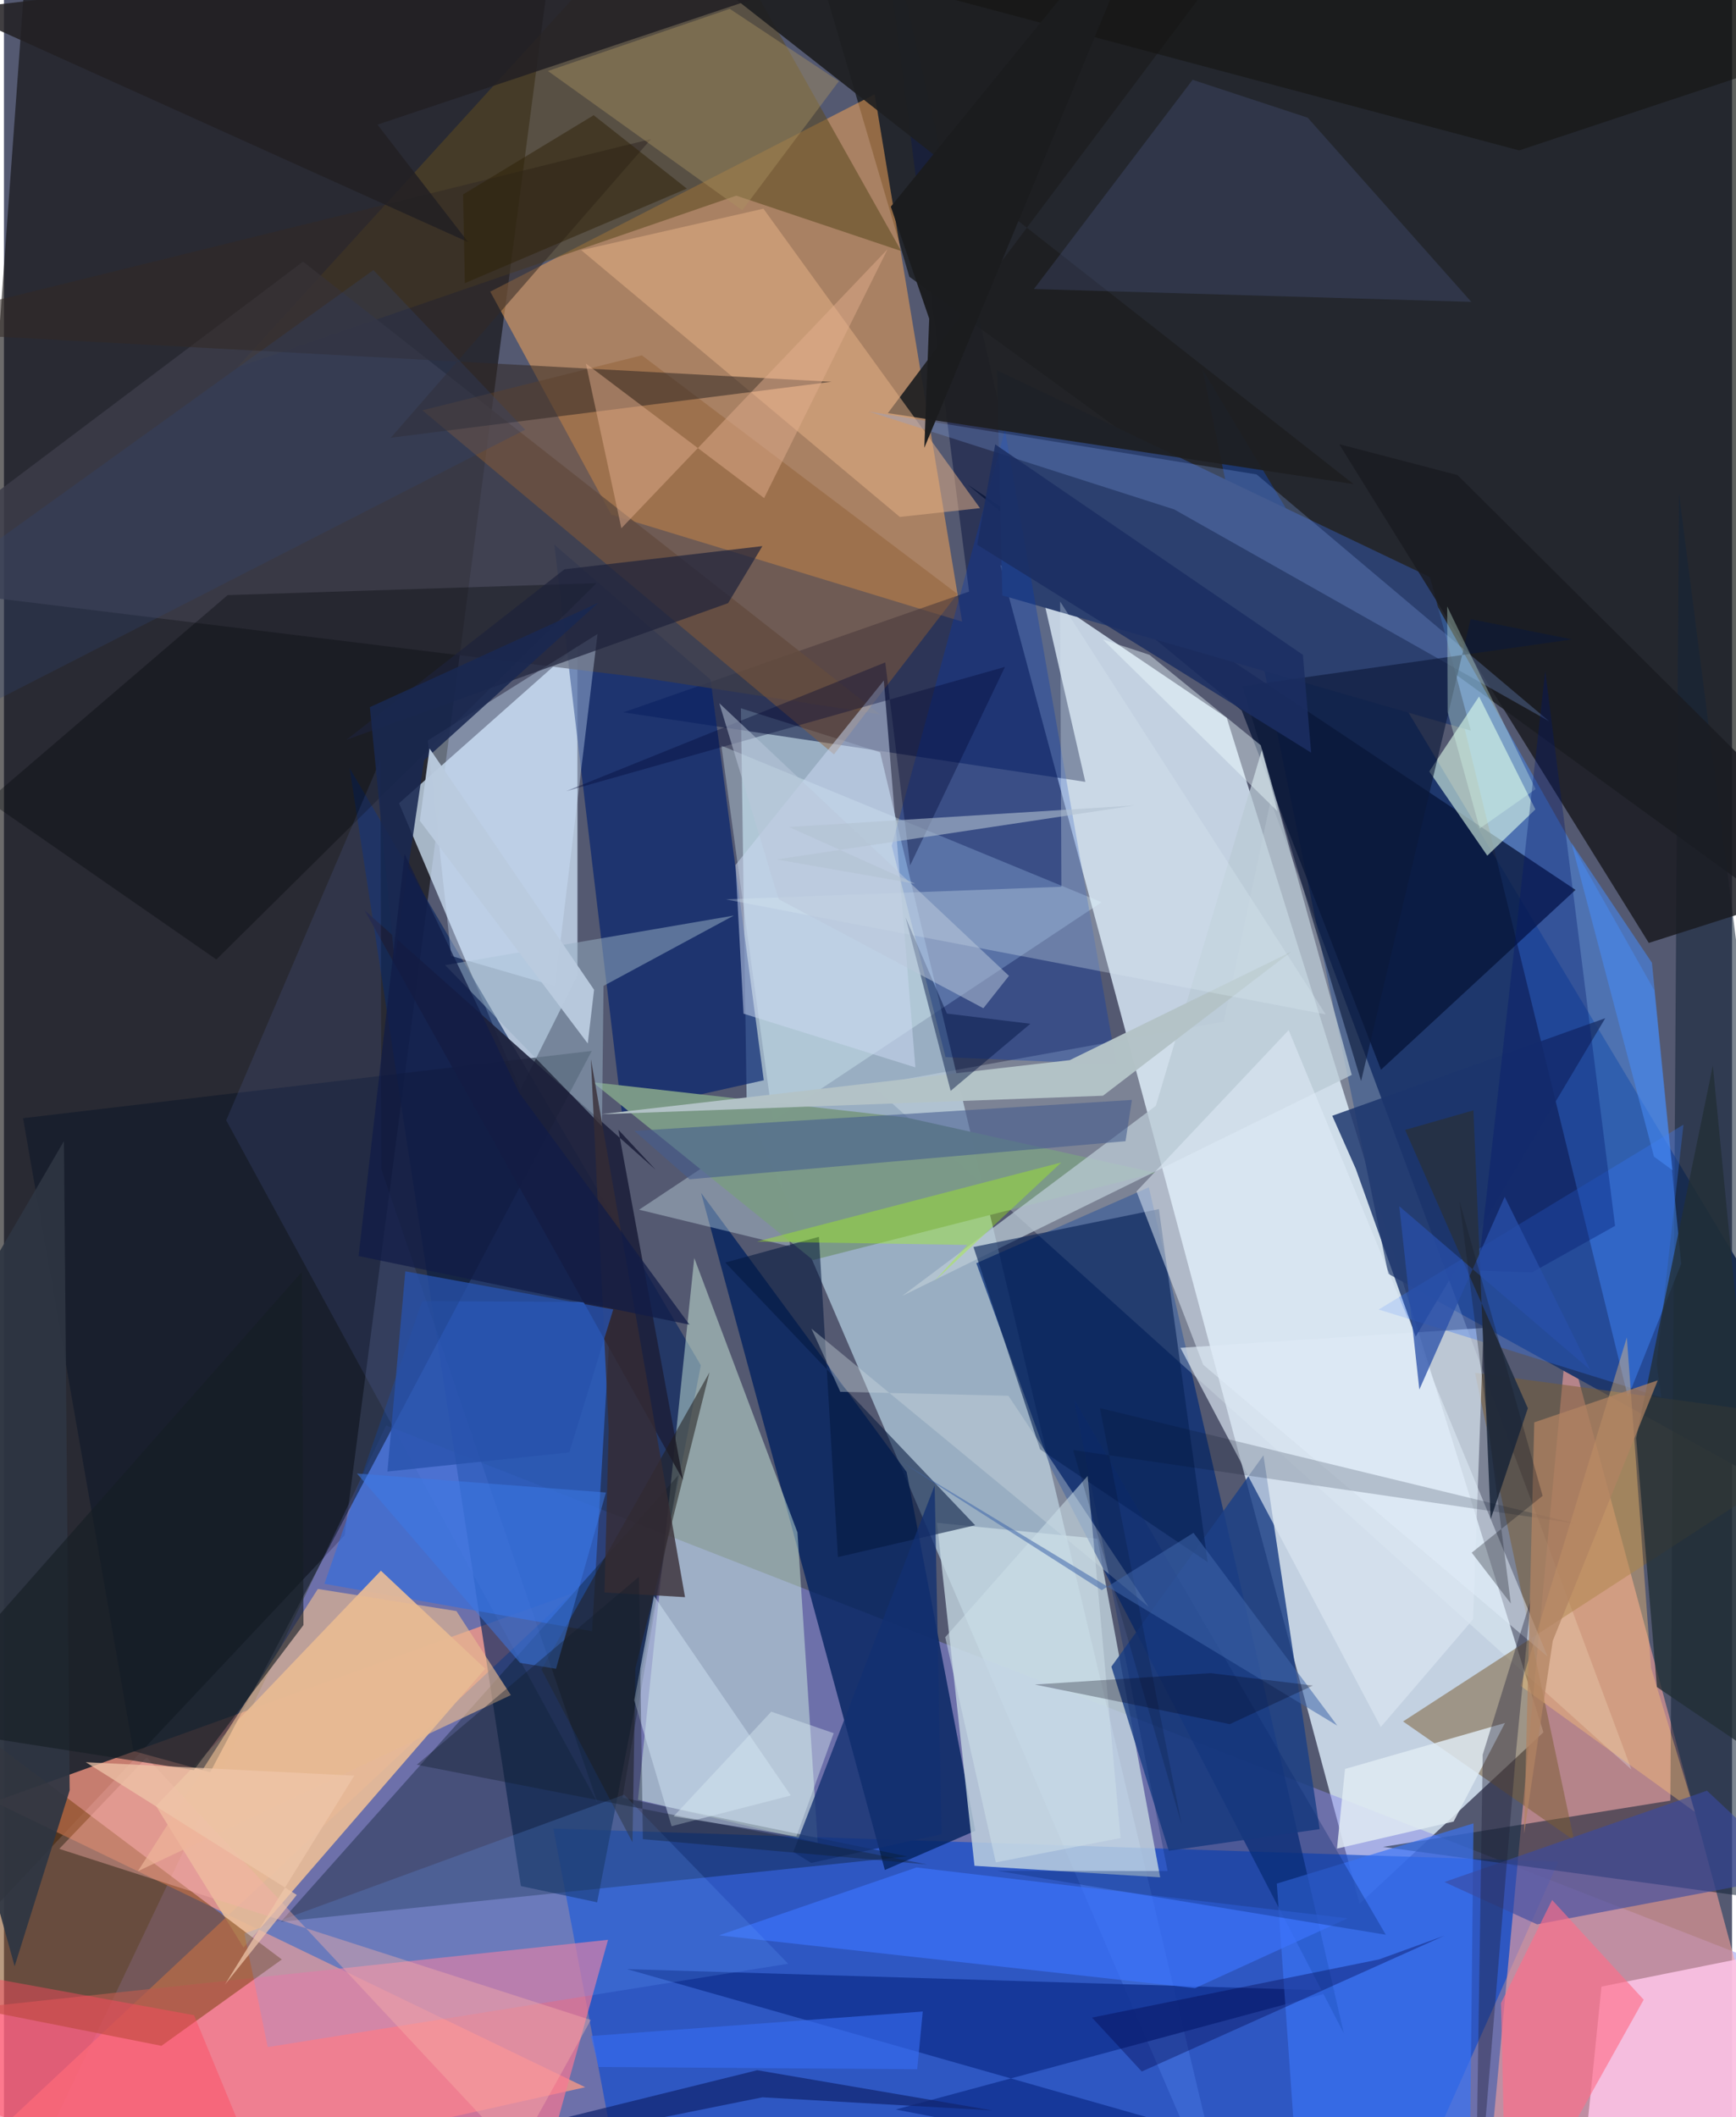 <svg xmlns="http://www.w3.org/2000/svg" width="228" height="278" viewBox="0 0 836 1024"><path fill="#545971" d="M0 0h836v1024H0z"/><path fill="#daeaf8" fill-opacity=".824" d="M655.845 920.773L482.05 273.307l109.49 73.887 153.218 490.652z"/><path fill="#beddee" fill-opacity=".647" d="M356.507 342.571l67.344 21.26L595.507 1086 359.343 535.633z"/><path fill="#0e0d0c" fill-opacity=".608" d="M269.78-59.871L13.85-62-62 983.732l226.795-241.148z"/><path fill="#0b0e0b" fill-opacity=".659" d="M889.509 462.392L880.306-18.84 380.382-62l57.616 195.86z"/><path fill="#8a89e9" fill-opacity=".475" d="M898 967.878L807.56 1086l-785.58-54.606 162.93-341.961z"/><path fill="#ff9c85" fill-opacity=".733" d="M281.196 1009.52L-62 1086l336.808-315.304L-4.784 871.473z"/><path fill="#d6eafe" fill-opacity=".725" d="M191.13 388.507l86.308-76.468.019 159.733-27.63 55.307z"/><path fill="#0e4bcf" fill-opacity=".659" d="M265.794 884.41L303.83 1086l366.603-2.436 81.531-183.146z"/><path fill="#eda157" fill-opacity=".553" d="M421.212 45.625l-185.96 95.425 58.538 107.863 169.736 51.76z"/><path fill="#ffa59d" fill-opacity=".569" d="M850.78 998.281l-94.718-352.287-40.887 438.34 122.562-48.759z"/><path fill="#1e376c" fill-opacity=".992" d="M669.664 616.07L898 742.302v-33.605L579.876 178.752z"/><path fill="#0e2961" fill-opacity=".682" d="M167.22 371.513l169.907 288.818-50.16 259.75-36.888-7.856z"/><path fill="#04235f" fill-opacity=".808" d="M337.241 576.95l99.43 134.98 33.238 173.556-43.758 18.967z"/><path fill="#c5d8e2" fill-opacity=".792" d="M528.976 744.218l30.367 163.78-89.828-5.572-18.156-165.883z"/><path fill="#deffeb" fill-opacity=".439" d="M393.682 891.247l-86.974-20.778 27.242-262.013 49.93 132.731z"/><path fill="#052c77" fill-opacity=".718" d="M553.863 574.268l94.341 409.225L506.367 709.7 470.4 610.964z"/><path fill="#f3ffff" fill-opacity=".251" d="M612.772 387.32l-22.743 106.803-170.122 30.733 367.408 330.99z"/><path fill="#111b43" fill-opacity=".569" d="M422.17-62l100.966 440.153-223.493-33.606 167.251-58.42z"/><path fill="#316de1" fill-opacity=".624" d="M155.032 766.038l47.322-136.753 91.565.514-9.415 159.18z"/><path fill="#e6bb97" fill-opacity=".937" d="M232.808 807.087l-50.457-47.398L73.557 873.454l42.348 68.527z"/><path fill="#f97893" fill-opacity=".694" d="M292.24 938.208l-33.777 121.36L-62 1025.044l11.223-49.99z"/><path fill="#142439" fill-opacity=".557" d="M898 924.838L810.338 238.69l-4.178 632.207-139.009 22.377z"/><path fill="#05236e" fill-opacity=".675" d="M298.895 537.849l-32.643-274.416 75.587 65.273 25.731 193.781z"/><path fill="#4791fe" fill-opacity=".451" d="M811.414 611.283l-25.763 64.473-94.467-386.586L798.39 478.958z"/><path fill="#051336" fill-opacity=".733" d="M760.285 430.4L466.278 234.444l132.52 109.223 67.378 173.712z"/><path fill="#dff9ff" fill-opacity=".333" d="M307.278 585.093l223.735-148.7-183.953-75.75 33.338 242.253z"/><path fill="#7a4211" fill-opacity=".525" d="M-21.097 970.172l3.466-136.842 152.056 114.396-58.24 41.775z"/><path fill="#0b1729" fill-opacity=".545" d="M62.607 846.916l37.18 10.248 184.607-348.89-275.15 32.562z"/><path fill="#081c2d" fill-opacity=".376" d="M437.042 897.882L299.22 869.485l26.946-155.882-192.218 215.903z"/><path fill="#5b4920" fill-opacity=".561" d="M354.285 94.632L112.74 177.748 331.04-62l103.072 183.442z"/><path fill="#7b5d32" fill-opacity=".51" d="M759.575 890.11L711.645 664 898 689.09 676.853 832.607z"/><path fill="#3d3d4a" fill-opacity=".816" d="M-62 282.21l206.69-155.663 279.094 218.959-115.172-17.758z"/><path fill="#1c4086" fill-opacity=".831" d="M609.315 703.863l27.173 180.812-72.965 10.48-27.783-89.049z"/><path fill="#2c406f" d="M689.868 279.133l19.76 74.26-226.647-65.407-2.566-108.887z"/><path fill="#ffc5e8" fill-opacity=".847" d="M772.834 960.844l102.798-20.676-15.193 136.834L760.134 1086z"/><path fill="#7b9987" fill-opacity=".992" d="M391.414 609.447l165.677-42.182-120.354-26.715-151.914-17.12z"/><path fill="#e0ffec" fill-opacity=".592" d="M740.87 391.466l-27.261-54.599-24.084 36.267 28.066 40.71z"/><path fill="#1a1c21" fill-opacity=".851" d="M898 423.432L703.172 229.76l-57.216-14.908L795.723 456.06z"/><path fill="#dae6f2" fill-opacity=".682" d="M569.146 651.898l146.64-9.6-5.075 140.927-44.64 52.06z"/><path fill="#1e1f21" fill-opacity=".918" d="M652.879 234.134l-225.267-34.313L623.912-62l-346.18 1.748z"/><path fill="#133494" fill-opacity=".871" d="M431.399 1020.301l336.698 64.956L301.431 952.39l342.893 10.435z"/><path fill="#1c203a" fill-opacity=".894" d="M297.234 546.422l18.024 19.334-140.815-125.49 154.046 275.52z"/><path fill="#905f33" fill-opacity=".459" d="M401.539 364.878l-199.13-166.423 106.18-26.593 152.65 115.414z"/><path fill="#1c356d" fill-opacity=".839" d="M682.953 646.457l91.712-153.985-132.063 47.192 11.413 25.749z"/><path fill="#e6b286" fill-opacity=".514" d="M367.408 100.933l-88.107 20.078 154.098 129.02 38.783-4.267z"/><path fill="#bacad4" fill-opacity=".753" d="M652.02 519.9L434.56 626.787l122.687-91.938 51.445-172.567z"/><path fill="#3a74f4" fill-opacity=".678" d="M708.735 1086l-81.504-11.749-11.457-163.22 95.147-29.13z"/><path fill="#0037b4" fill-opacity=".314" d="M538.15 514.886l-82.632-3.587-26.037-102.238 54.786-200.966z"/><path fill="#cad8f1" fill-opacity=".518" d="M425.655 329.142l15.269 187.116-83.128-25.976-3.89-71.925z"/><path fill="#082256" fill-opacity=".612" d="M501.24 700.97l-32.215-97.823 89.71-18.353 23.573 170.733z"/><path fill="#b3c3c7" fill-opacity=".98" d="M288.853 538.913l226.76-26.162 107.111-52.411-91.065 69.628z"/><path fill="#3675f8" fill-opacity=".329" d="M812.514 543.942L799.526 659.43l2.271 16.425-136.75-42.478z"/><path fill="#ffc775" fill-opacity=".384" d="M785.108 646.857l-51.405 168.559 84.284 60.92-21.175-69.621z"/><path fill="#04173f" fill-opacity=".565" d="M469.83 737.709L348.952 610.652l45.312-12.447 9.184 154.904z"/><path fill="#020508" fill-opacity=".329" d="M-7.826 387.288l116.04-99.45 178.45-5.787-183.891 182.021z"/><path fill="#96b0c2" fill-opacity=".514" d="M213.419 466.802l75.876 77.927.762-67.893 63.018-34.012z"/><path fill="#3b4ba0" fill-opacity=".624" d="M867.376 906.91l-43.517-40.826-126.997 44.189 44.831 20.477z"/><path fill="#d9e9f4" fill-opacity=".31" d="M349.198 435.001l290.228 55.648-128.475-199.688.601 137.94z"/><path fill="#3c73fd" fill-opacity=".667" d="M576.233 961.585L345.93 936.047l95.507-32.817 208.568 24.607z"/><path fill="#7ca2e8" fill-opacity=".282" d="M747.552 348.878l-141.546-119.41-187.629-30.415 147.758 47.336z"/><path fill="#322a25" fill-opacity=".545" d="M-62 159.66l375.034-92.417-125.868 144.466 213.217-27.055z"/><path fill="#ac9461" fill-opacity=".416" d="M403.913 39.264l-46.743 62.443-94-67.367 87.97-30.05z"/><path fill="#222e35" fill-opacity=".78" d="M859.99 856.91l-60.34-40.95-10.038-120.382 37.093-180.125z"/><path fill="#253245" fill-opacity=".973" d="M677.853 546.504l59.371 134.618-18.013 53.718-8.331-197.795z"/><path fill="#e2edf9" fill-opacity=".51" d="M580.142 660.063l-32.242-83.82 73.603-78.016 125.26 303.013z"/><path fill="#d2e6ff" fill-opacity=".365" d="M266.61 476.956l-50.256-14.607-11.301-104.199 82.1-51.505z"/><path fill="#728fe8" fill-opacity=".149" d="M498.265 139.787L575.04 38.59l55.67 18.333 79.145 89.083z"/><path fill="#ff6e89" fill-opacity=".631" d="M793.261 967.183L726.818 1086l-2.59-117.178 24.73-49.865z"/><path fill="#211f1d" fill-opacity=".545" d="M260.071 807.489l43.986 83.552 1.397-84.036 35.86-143.231z"/><path fill="#68a3ff" fill-opacity=".2" d="M300.025 868.023l79.36 81.774-251.768 40.315-11.3-54.92z"/><path fill="#222023" fill-opacity=".859" d="M224.559 117.107L-24.442 4.68 546.36-62 180.684 60.278z"/><path fill="#caddee" fill-opacity=".549" d="M304.912 822.358l9.547-50.473 66.197 96.52-57.668 14.854z"/><path fill="#e0ebf3" fill-opacity=".839" d="M701.307 881.024l24.85-47.677-77.381 22.239-3.894 38.517z"/><path fill="#e8ba90" fill-opacity=".651" d="M64.804 905.015l87.05-136.493 67.042 10.7 26.327 40.635z"/><path fill="#768dfc" fill-opacity=".114" d="M107.52 541.843L287.123 871.88 182.627 565.699l-.47-198.336z"/><path fill="#e4ae8e" fill-opacity=".471" d="M281.53 175.842l17.16 79.655 128.75-134.916-59.69 120.324z"/><path fill="#2e3642" fill-opacity=".922" d="M31.792 865.932L5.167 950.996-62 707.99l91.007-156.05z"/><path fill="#123071" fill-opacity=".78" d="M450.244 718.446l-68.372 177.247 8.652 5.347 63.05-13.929z"/><path fill="#cbdadf" fill-opacity=".388" d="M390.62 642.601l13.986 30.57 81.321 1.915 67.915 102.155z"/><path fill="#0c1838" fill-opacity=".624" d="M758.645 309.256L599.136 331.91l57.407 190.961 52.999-223.449z"/><path fill="#1e223b" fill-opacity=".69" d="M271.166 275.343l-105.442 82.442L350.32 291.72l16.587-27.584z"/><path fill="#1d1e36" fill-opacity=".38" d="M738.725 773.371l-23.348 75.307L711.72 1086l19.895-240.072z"/><path fill="#362c34" fill-opacity=".78" d="M283.943 512.235l8.606 179.298-2.035 78.675 38.965 2.278z"/><path fill="#445d8e" fill-opacity=".576" d="M542.575 551.957L331.71 570.38l-26.747-23.406 240.708-14.982z"/><path fill="#112570" fill-opacity=".718" d="M364.412 1001.291l113.842 19.463-111.38-6.363-300.703 60.684z"/><path fill="#d8ffee" fill-opacity=".329" d="M713.912 400.716l27.058-19.039-42.77-88.366.21 51.113z"/><path fill="#a9ff0f" fill-opacity=".357" d="M466.022 602.12l-16.035 17.704L511.5 562.24l-147.256 38.265z"/><path fill="#f0fcff" fill-opacity=".427" d="M608.037 360.479l8 31.85-84.516-83.097 22.659 7.487z"/><path fill="#00166b" fill-opacity=".337" d="M779.41 592.902l-33.773-268.365-32.484 290.024 26.13.816z"/><path fill="#284fa9" fill-opacity=".753" d="M726.017 578.85l41.45 83.808-92.458-79.255 9.717 88.67z"/><path fill="#3d79e5" fill-opacity=".522" d="M291.228 721.878l-120.47-9.2 78.91 91.586 17.408 2.863z"/><path fill="#ff4b60" fill-opacity=".451" d="M137.962 1086l-157.11-70.568L-62 946.578l153.974 28.109z"/><path fill="#000447" fill-opacity=".357" d="M550.451 1001.915l-24.09-26.075 138.837-28.131 31.653-11.487z"/><path fill="#192851" fill-opacity=".878" d="M177.017 342.026l11.944 122.43 14.275-96.699 84.311-76.202z"/><path fill="#f7b1aa" fill-opacity=".404" d="M283.903 976.985L26.758 894.228l42.258-44.221 178.955 191.788z"/><path fill="#0c296f" fill-opacity=".325" d="M668.493 935.768L480.495 904.85l82.447.093-45.258-228.103z"/><path fill="#151e24" fill-opacity=".624" d="M-49.094 834.067l193.23-218.909.754 170.83-53.025 70.153z"/><path fill="#141410" fill-opacity=".569" d="M775.265-62H227.86L733.013 72.755 898 17.891z"/><path fill="#011241" fill-opacity=".455" d="M436.185 443.734l19.99 46.5 40.35 4.931-38.546 32.443z"/><path fill="#000833" fill-opacity=".361" d="M484.26 322.546l-45.89 96.026-12.006-98.196-154.416 62.296z"/><path fill="#1b1c1e" fill-opacity=".976" d="M447.61 154.14l-18.592-54.17L560.842-62 445.248 216.592z"/><path fill="#b9c7da" fill-opacity=".518" d="M346.069 340.128l140.126 131.856-12.383 15.665-99.078-52.77z"/><path fill="#cddfe8" fill-opacity=".537" d="M540.187 888.995l-15.939-175.123-68.888 78.004 24.485 108.885z"/><path fill="#000c21" fill-opacity=".184" d="M530.187 681.035l229.552 55.729-242.502-35.436 52.429 180.888z"/><path fill="#131c2a" fill-opacity=".361" d="M446.649 901.786l-246.922-48.24 107.437-90.921 1.932 126.914z"/><path fill="#b18363" fill-opacity=".733" d="M749.276 793.603l-13.897 93.336 4.94-198.994 59.745-20.317z"/><path fill="#2751ac" fill-opacity=".776" d="M185.51 711.732l8.658-96.846 100.589 18.453-21.273 69.133z"/><path fill="#314673" fill-opacity=".282" d="M178.73 130.619l73.409 77.224L-62 368.47v-64.763z"/><path fill="#111c47" fill-opacity=".737" d="M249.283 528.563l82.354 112.144-160.08-33.212 22.28-194.4z"/><path fill="#bacade" fill-opacity=".957" d="M205.893 362.008l79.588 116.706-3.054 25.984-81.234-107.707z"/><path fill="#b3c2d1" fill-opacity=".588" d="M373.765 415.688l67.106 11.763-61.093-27.459 167.264-10.44z"/><path fill="#171c23" fill-opacity=".314" d="M704.127 580.794l24.869 194.79-18.936-24.614 34.3-27.483z"/><path fill="#468bf6" fill-opacity=".557" d="M758.278 407.595l38.97 58.063 9.973 100.352-8.986-6.58z"/><path fill="#1b2e62" fill-opacity=".859" d="M632.386 364.054l-3.992-47.334-148.842-101.786-8.735 48.55z"/><path fill="#386cf1" fill-opacity=".62" d="M441.81 1000.814l2.684-27.91-160.553 11.854 3.749 14.972z"/><path fill="#2d2108" fill-opacity=".494" d="M222.965 136.946l107.398-45.724-45.072-35.496-63.177 38.313z"/><path fill="#3f66ab" fill-opacity=".541" d="M531.08 769.113l44.388-27.738 69.587 93.273-211.369-127.852z"/><path fill="#efc6a9" fill-opacity=".733" d="M106.93 959.842l34.72-43.34-102.06-64.18 129.869 6.51z"/><path fill="#000113" fill-opacity=".278" d="M593.031 833.901l40.202-18.665-49.57-5.998-84.983 5.512z"/><path fill="#daecf4" fill-opacity=".416" d="M371.204 827.878l30.2 10.404-18.012 49.913-59.434-9.701z"/></svg>